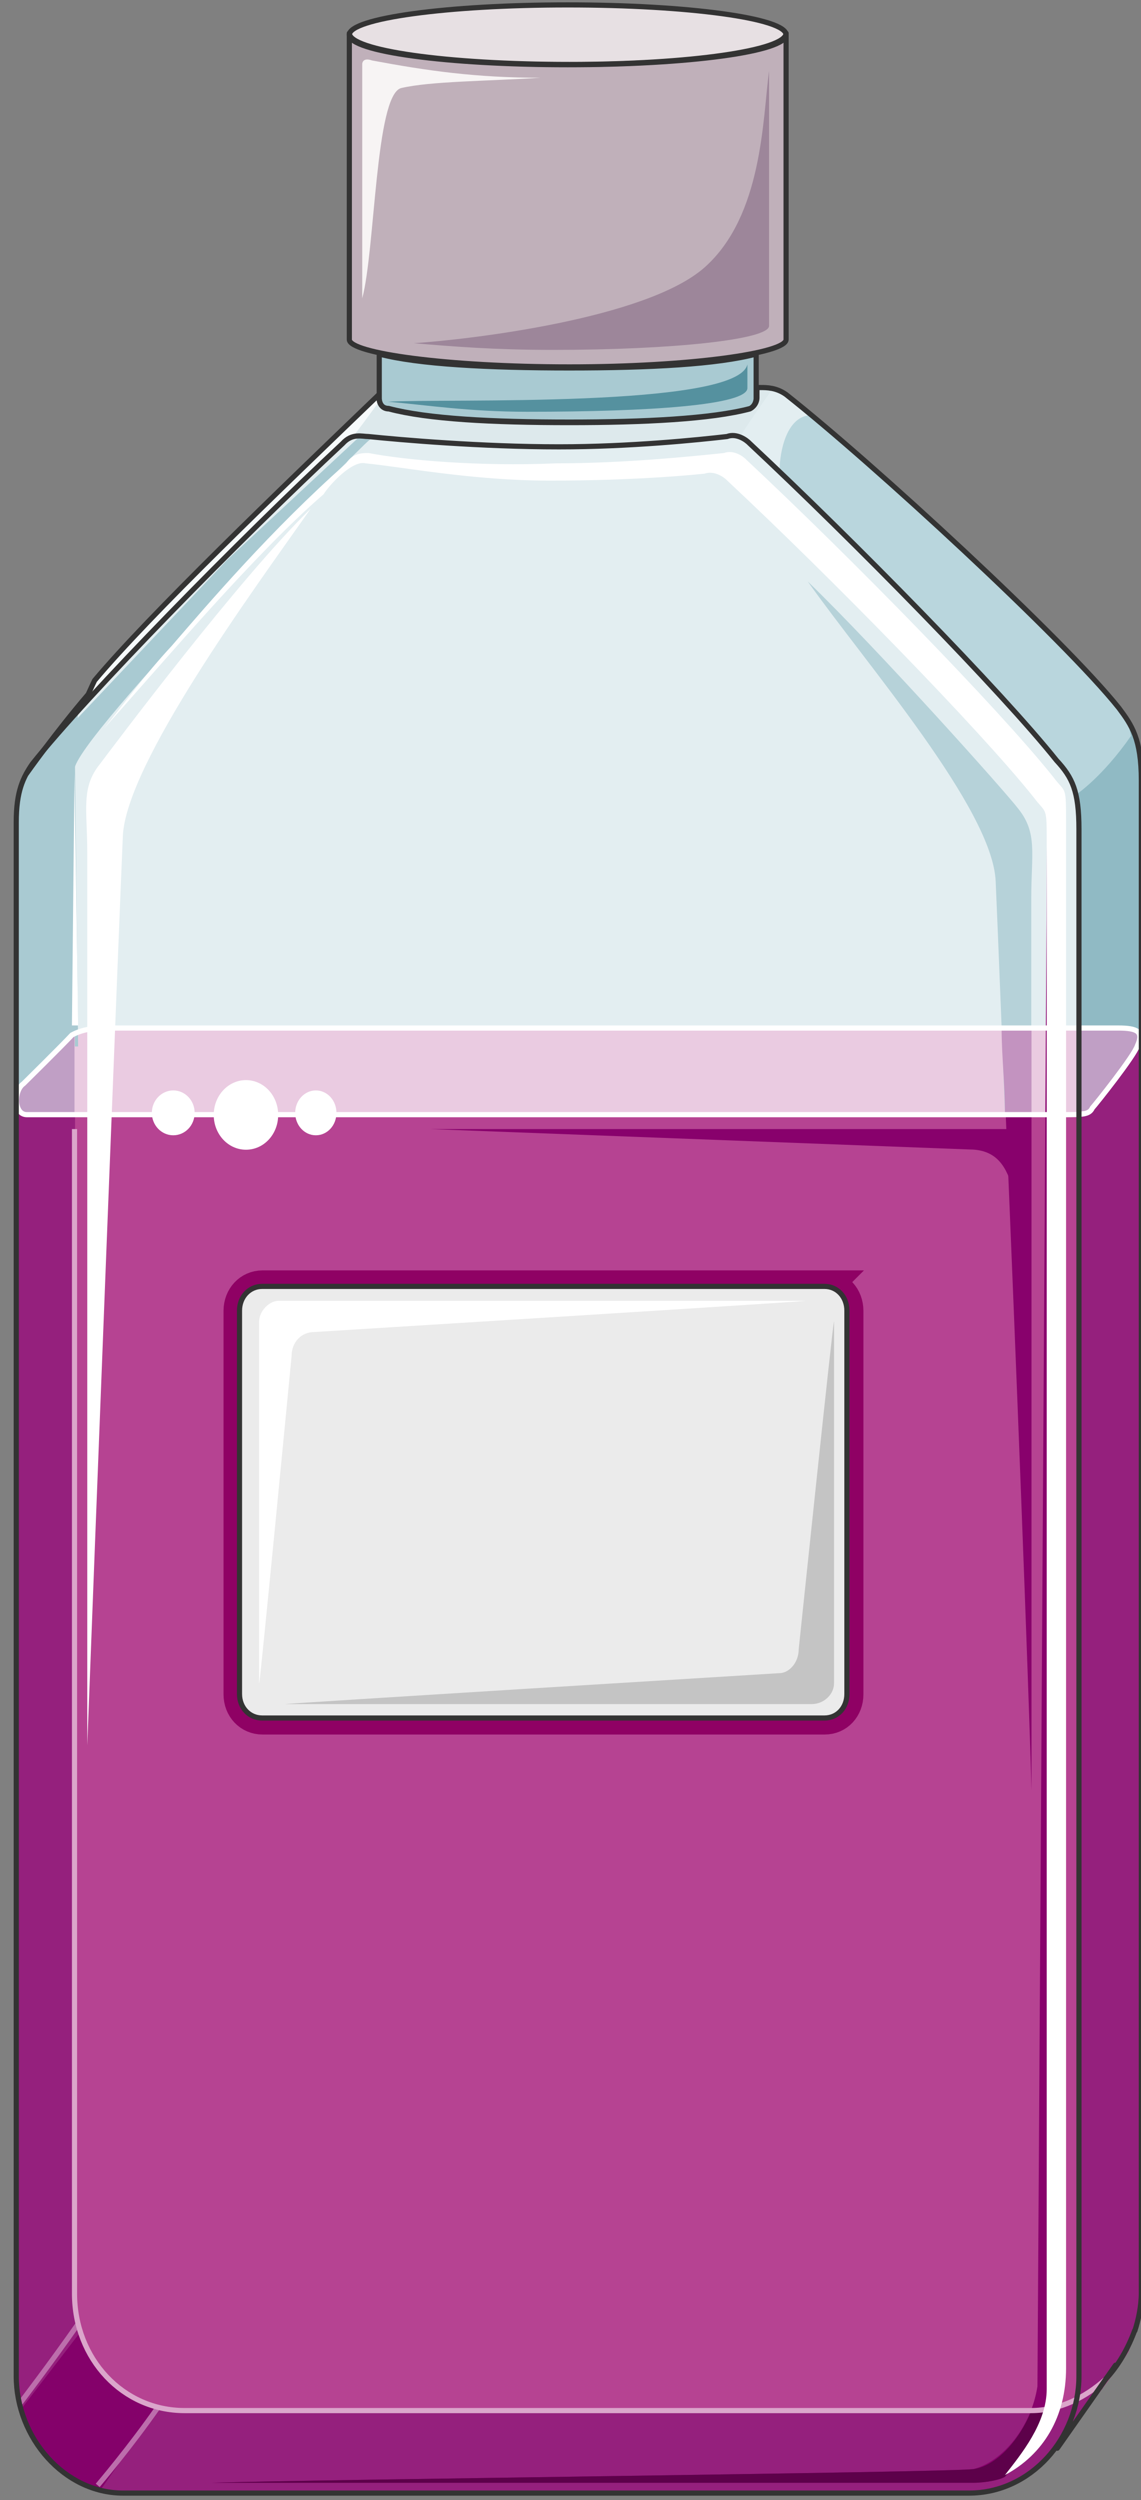 <svg xmlns="http://www.w3.org/2000/svg" version="1.0" viewBox="0 0 176.92 387.628"><rect x="0" y="0" width="176.92" height="387.628" fill="#808080" stroke="none"/><defs><clipPath clipPathUnits="userSpaceOnUse" id="a"><path d="M1.52-.16h176.692v387.925H1.519z"/></clipPath></defs><path d="M173.495 109.773c-8.515-10.673-38.097-37.937-51.609-48.61-1.519-1.08-3.038-1.08-4.037-1.08h-.48v1.64s0 1.039-1 1.599c-6.036 1.599-16.55 2.118-28.063 2.118-12.032 0-22.066-.52-28.063-2.118-1.519 0-1.519-1.6-1.519-1.6v-.56c-15.51 14.952-35.578 34.18-44.093 44.334-1 1.6-1.999 2.678-2.518 4.797 11.033-12.272 28.582-29.902 41.095-41.655 1.519-1.599 3.038-1.039 4.037-1.039 4.997.52 17.51 1.6 29.542 1.6 11.034 0 21.547-1.08 26.065-1.6 1.519-.56 2.998.52 3.517 1.04 16.03 14.95 39.057 38.456 47.612 49.13 2.478 2.678 3.478 4.837 3.478 10.713v239.775c0 4.797-2 9.074-4.997 12.272 2.998-3.198 10.513-13.352 12.512-15.99 1-2.678 1.999-5.876 1.999-9.074V121.007c0-6.436-1.48-8.555-3.478-11.234z" fill="#90bac4" fill-rule="evenodd" fill-opacity="1" stroke="none"/><path d="M54.167 5.397c0-2.559 15.191-4.637 33.86-4.637 18.708 0 33.86 2.078 33.86 4.637 0 2.598-15.152 4.637-33.86 4.637-18.669 0-33.86-2.039-33.86-4.637z" fill="#e7e0e3" fill-rule="evenodd" fill-opacity="1" stroke="none"/><path d="M121.886 52.648c0 2.119-15.03 4.238-33.58 4.238-19.068 0-34.139-2.12-34.139-4.238V5.157c0 2.678 15.071 4.837 34.14 4.837 18.548 0 33.58-2.159 33.58-4.837v47.491z" fill="#c0b0ba" fill-rule="evenodd" fill-opacity="1" stroke="none"/><path d="M119.248 10.993V50.53c0 2.12-14.991 3.718-33.54 3.718-8.994 0-15.51-.52-21.547-1.04 8.515-.559 36.058-3.757 45.093-11.752 8.994-7.995 8.994-22.986 9.994-30.462z" fill="#9d869a" fill-rule="evenodd" fill-opacity="1" stroke="none"/><path d="M88.306 57.045c-12.512 0-23.505-.56-29.502-2.158v6.916s0 1.599 1.52 1.599C66.32 65 76.313 65.52 88.305 65.52c11.474 0 21.987-.52 27.944-2.118.999-.52.999-1.6.999-1.6v-6.915c-5.956 1.599-16.47 2.158-28.943 2.158z" fill="#a9cad2" fill-rule="evenodd" fill-opacity="1" stroke="none"/><path d="M115.89 56.486v3.678c0 2.638-15.031 3.677-34.14 3.677-9.034 0-15.55-1.04-21.586-1.559 8.554-.52 54.247 1.04 55.726-5.796z" fill="#55919f" fill-rule="evenodd" fill-opacity="1" stroke="none"/><path d="M163.82 117.889c-8.514-10.674-31.58-34.18-47.57-49.13-.52-.56-2.04-1.64-3.518-1.08-4.518.52-15.031 1.599-26.065 1.599-11.992 0-24.545-1.08-29.542-1.599-.999 0-2.518-.56-3.997 1.08-16.03 14.95-39.576 38.976-48.091 49.65-1.48 2.158-2.519 4.277-2.519 9.074v240.894c0 9.634 7.516 18.149 16.55 18.149h131.2c9.555 0 17.03-8.515 17.03-18.15V128.563c0-5.876-.999-7.995-3.477-10.673z" fill="#e3eef1" fill-rule="evenodd" fill-opacity="1" stroke="none"/><path d="M4.157 172.815c-2.038 0-2.038-3.757-.52-4.797 0 0 5.997-5.916 7.516-7.555 1.999-1.08 3.998-1.08 5.997-1.08h156.225c2.998 0 3.998.56 2.998 2.719-.48 1.599-6.476 9.114-6.996 9.674-.48 1.04-1.519 1.04-4.517 1.04H4.157z" fill="#eacbe1" fill-rule="evenodd" fill-opacity="1" stroke="none"/><path d="M125.244 90.145c11.073 10.714 30.662 32.62 32.66 35.259 2.998 3.758 2 6.956 2 13.912v138.316c-1-26.704-4.998-129.762-5.518-140.995-.48-11.233-20.067-33.66-29.142-46.492z" fill="#b6d2d9" fill-rule="evenodd" fill-opacity="1" stroke="none"/><path d="M155.826 172.815h4.117v-13.432h-4.637c0 4.318.52 8.635.52 13.432z" fill="#c393c0" fill-rule="evenodd" fill-opacity="1" stroke="none"/><path d="M173.375 159.383h-6.076v12.873c1.039 0 1.519 0 2.038-.52.48-.52 6.556-8.035 7.036-9.634 1-2.159 0-2.719-2.998-2.719z" fill="#c09fc5" fill-rule="evenodd" fill-opacity="1" stroke="none"/><path d="M176.493 160.023c.48.56.48 1.08 0 2.159-.52 1.599-6.516 9.074-7.036 9.594-.48.56-1 .56-1.998.56 0 .52-.48.52-1 .52H4.157c-1.519 0-2.038-2.12-1.519-3.199v198.72c0 9.634 7.516 18.149 16.55 18.149h131.24c4.518 0 8.516-2.119 11.514-5.317 2.518-2.159 11.033-13.352 13.032-16.55 1-2.678 1.999-5.876 1.999-9.114V160.023h-.48z" fill="#b64392" fill-rule="evenodd" fill-opacity="1" stroke="none"/><path d="M159.943 277.632V172.815h-3.998c1.52 35.859 3.518 87.187 3.998 104.817z" fill="#88016c" fill-rule="evenodd" fill-opacity="1" stroke="none"/><path d="M176.493 162.182c-.52 1.599-6.556 9.074-7.076 9.594-.48.56-1 .56-1.998.56v195.92c0 4.798-2.04 9.075-5.077 12.273.52 0 .52 0 1.039-.52 0 0 0-.519.48-.519v-.56s.52 0 .52-.52h.52c0-.519 0-.519.479-1.079v-.52c.52 0 .52 0 .52-.52.48 0 .48 0 .48-.559.519 0 .519 0 .519-.52.52 0 .52-.52.52-.52l.48-.559c0-.52.519-.52.519-.52 0-.56.52-.56.52-.56 0-.519.48-.519.48-1.038l.519-.56.48-.52c0-.52 0-.52.52-.52 0-.56 0-.56.52-1.079v-.52c.479 0 .479 0 .479-.56.52 0 .52 0 .52-.519l.52-.52v-.56c.479 0 .479-.519.479-.519s.52 0 .52-.52v-.56h.48c0-.519 0-.519.519-.519 1-2.678 1.999-5.876 1.999-9.074V160.023h-.48c.48.56.48 1.08 0 2.159z" fill="#95207d" fill-rule="evenodd" fill-opacity="1" stroke="none"/><path d="M121.846 61.163c-1.479-1.08-2.998-1.08-3.997-1.08h-.48v1.64s0 1.039-1 1.599c-6.036 1.599-16.51 2.158-28.023 2.158-12.032 0-22.026-.56-28.023-2.158-1.519 0-1.519-1.6-1.519-1.6v-.56c-5.996 5.917-12.512 12.353-19.028 18.75h2.039c3.997-4.278 7.995-8.036 11.473-11.234 1.519-1.599 3.038-1.079 4.037-1.079 4.997.56 17.51 1.6 29.502 1.6 11.034 0 21.507-1.04 26.025-1.6 1.519-.52 2.998.56 3.517 1.08 1 1.079 2 1.598 2.999 2.678l5.476-8.035c-1.479-.56-2.478-1.6-2.998-2.16z" fill="#dde9ec" fill-rule="evenodd" fill-opacity="1" stroke="none"/><path d="M116.37 68.638c15.99 14.991 39.016 38.497 47.53 49.21 1.48 1.6 2.48 3.199 2.999 5.317 0 0 3.997-2.638 8.475-9.074-.48-2.119-.48-2.679-2-4.278-8.474-10.673-38.016-37.937-51.488-48.65-1-.52-1.519-1.08-1.999-1.08-4.517 6.437-5.037 7.516-5.037 7.516.52 0 1.52.52 1.52 1.04z" fill="#b9d6dd" fill-rule="evenodd" fill-opacity="1" stroke="none"/><path d="M53.308 68.638c.5-.52 1-1.059 1.499-1.059 0 0 .5-.54 3.997-5.357l-.5-.54c-15.53 14.992-35.598 33.7-43.613 43.854-.5 1.08-1 1.62-1 2.139h-.499c-3.018 4.277-6.016 8.555-8.035 10.693 8.535-10.693 32.1-34.759 48.15-49.73z" fill="#f6fafb" fill-rule="evenodd" fill-opacity="1" stroke="none"/><path d="M4.118 172.815h7.435v-12.232h-.48c-1.499 1.599-7.455 7.455-7.455 7.455-1.5 1.06-1.5 4.777.5 4.777z" fill="#c09fc5" fill-rule="evenodd" fill-opacity="1" stroke="none"/><path d="M5.117 118.408c-1.5 2.139-2.499 4.278-2.499 9.075v45.972l.5-1.06c-1-1.079-1-3.198.5-4.277 0 0 5.996-5.876 7.495-7.475h.5v1.599h.5l-.5-44.913.5-6.956c-2.999 3.218-4.997 5.897-6.996 8.035z" fill="#a9cad2" fill-rule="evenodd" fill-opacity="1" stroke="none"/><path d="M28.663 373.733c-9.515 0-17.03-8.035-17.03-18.188v-182.69H4.157c-1.519 0-2.038-2.158-1.519-3.238v198.76c0 9.634 7.516 18.149 16.51 18.149h131.16c4.478 0 8.516-2.119 11.514-5.317 1.479-1.08 4.477-5.357 7.475-9.075v-1.599c-2.478 2.12-5.996 3.198-9.474 3.198H28.663z" fill="#95207d" fill-rule="evenodd" fill-opacity="1" stroke="none"/><path d="M11.533 119.328c0-4.777 44.253-50.07 45.772-51.13 1.5-1.079-1.519-.539-1.519-.539L35.18 86.847l-24.665 26.105z" fill="#a9cad2" fill-rule="evenodd" fill-opacity="1" stroke="none"/><path d="m15.63 385.966 8.955-12.832c-5.976-1.62-10.454-5.897-11.953-11.793l-9.474 12.313c1.999 5.896 6.496 10.713 12.473 12.312z" fill="#84016a" fill-rule="evenodd" fill-opacity="1" stroke="none"/><path d="M66.8 175.054h90.505v9.994c-1-3.118-2-6.836-6.996-6.836z" fill="#88016c" fill-rule="evenodd" fill-opacity="1" stroke="none"/><path d="M162.342 131.16v239.375c0 5.317-3.998 10.154-6.476 13.352-.52.52-2.999 1.04-4.997 1.04H32.74c16.55-.52 113.611-1.6 118.129-2.119 4.477-1.08 8.994-6.396 9.994-12.832z" fill="#88016c" fill-rule="evenodd" fill-opacity="1" stroke="none"/><path d="M159.943 373.733c-1.999 4.798-5.477 8.555-8.994 9.075-4.518.52-101.659 1.599-118.209 2.119H150.95c1.998 0 4.517-.52 4.996-1.04 2-2.678 4.997-6.396 5.997-10.154h-1.999z" fill="#5d014a" fill-rule="evenodd" fill-opacity="1" stroke="none"/><path d="M56.166 46.252V9.914s0-1.08 1.519-.54c8.555 1.6 16.09 2.679 26.144 2.679-8.535.54-17.09.54-21.627 1.599-4.017 1.08-4.017 25.124-6.036 32.6z" fill="#f7f4f4" fill-rule="evenodd" fill-opacity="1" stroke="none"/><path d="M121.886 61.163c-1-.52-1.519-1.08-1.999-1.08-4.517 6.397-5.037 7.476-5.037 7.476.52 0 1.52.52 1.52 1.08 1.519 1.039 2.998 2.638 4.517 4.237 0-2.639 1-8.515 4.997-8.515-1.48-1.599-2.998-2.678-3.998-3.198z" fill="#e3eef1" fill-rule="evenodd" fill-opacity="1" stroke="none"/><path clip-path="url(#a)" d="M24.585 373.094c-4.457 6.396-9.434 12.232-9.434 12.232M12.113 360.302c-4.478 6.396-8.955 12.232-8.955 12.232" fill="none" stroke="#bc6eac" stroke-width=".8px" stroke-linecap="butt" stroke-linejoin="miter" stroke-miterlimit="8" stroke-dasharray="none" stroke-opacity="1"/><path d="M171.376 368.936c2.039-2.158 3.558-4.877 4.557-7.595" fill="none" stroke="#333" stroke-width=".8px" stroke-linecap="round" stroke-linejoin="round" stroke-miterlimit="10" stroke-dasharray="none" stroke-opacity="1"/><path d="M11.553 175.054v180.53c0 10.154 7.515 18.15 17.07 18.15h131.24c4.517 0 8.515-2.12 11.513-4.798" fill="none" stroke="#dba6cb" stroke-width=".8px" stroke-linecap="butt" stroke-linejoin="miter" stroke-miterlimit="8" stroke-dasharray="none" stroke-opacity="1"/><path d="m11.553 119.967-.4 39.017h.96l-.56-39.017z" fill="#fff" fill-rule="evenodd" fill-opacity="1" stroke="none"/><path clip-path="url(#a)" d="M4.157 172.815c-2.038 0-2.038-3.757-.52-4.797 0 0 5.997-5.916 7.516-7.555 1.999-1.08 3.998-1.08 5.997-1.08h156.225c2.998 0 3.998.56 2.998 2.719-.48 1.599-6.476 9.114-6.996 9.674-.48 1.04-1.519 1.04-4.517 1.04H4.157" fill="none" stroke="#fff" stroke-width=".8px" stroke-linecap="round" stroke-linejoin="round" stroke-miterlimit="10" stroke-dasharray="none" stroke-opacity="1"/><path d="M54.167 5.397c0-2.559 15.191-4.637 33.86-4.637 18.708 0 33.86 2.078 33.86 4.637 0 2.598-15.152 4.637-33.86 4.637-18.669 0-33.86-2.039-33.86-4.637" fill="none" stroke="#333" stroke-width=".8px" stroke-linecap="round" stroke-linejoin="round" stroke-miterlimit="10" stroke-dasharray="none" stroke-opacity="1"/><path d="M121.886 52.648c0 2.119-15.03 4.238-33.58 4.238-19.068 0-34.139-2.12-34.139-4.238V5.157c0 2.678 15.071 4.837 34.14 4.837 18.548 0 33.58-2.159 33.58-4.837v47.491zM163.82 117.889c-8.514-10.674-31.58-34.18-47.57-49.13-.52-.56-2.04-1.64-3.518-1.08-4.518.52-15.031 1.599-26.065 1.599-11.992 0-24.545-1.08-29.542-1.599-.999 0-2.518-.56-3.997 1.08-16.03 14.95-39.576 38.976-48.091 49.65-1.48 2.158-2.519 4.277-2.519 9.074v240.894c0 9.634 7.516 18.149 16.55 18.149h65.6s0 0 0 0h65.6c9.555 0 17.03-8.515 17.03-18.15V128.563c0-5.876-.999-7.995-3.477-10.673M172.975 366.698l-9.034 12.872" fill="none" stroke="#333" stroke-width=".8px" stroke-linecap="round" stroke-linejoin="round" stroke-miterlimit="10" stroke-dasharray="none" stroke-opacity="1"/><path d="M175.973 361.341c.52-1.599 1-3.718 1-5.876V121.007c0-6.436-1.48-8.555-3.478-11.234-8.515-10.673-38.097-37.937-51.609-48.61-1.519-1.08-2.998-1.08-3.997-1.08h-.52v1.64s0 1.039-1 1.599c-5.996 1.599-16.55 2.118-28.063 2.118-12.032 0-22.026-.52-28.063-2.118-1.479 0-1.479-1.6-1.479-1.6v-.56c-15.55 14.952-35.578 34.18-44.093 44.334 0 0-.52 1.08-1 2.159-5.036 5.876-9.553 12.272-9.553 12.272" fill="none" stroke="#333" stroke-width=".8px" stroke-linecap="round" stroke-linejoin="round" stroke-miterlimit="10" stroke-dasharray="none" stroke-opacity="1"/><path d="M88.306 57.045c-12.512 0-23.505-.56-29.502-2.158v6.916s0 1.599 1.52 1.599C66.32 65 76.313 65.52 88.305 65.52c11.474 0 21.987-.52 27.944-2.118.999-.52.999-1.6.999-1.6v-6.915c-5.956 1.599-16.47 2.158-28.943 2.158" fill="none" stroke="#333" stroke-width=".8px" stroke-linecap="round" stroke-linejoin="round" stroke-miterlimit="10" stroke-dasharray="none" stroke-opacity="1"/><path d="M127.882 199.48c2 0 3.478 1.638 3.478 3.757v59.444c0 2.119-1.479 3.718-3.478 3.718H40.695c-1.998 0-3.518-1.6-3.518-3.718v-59.444c0-2.119 1.52-3.758 3.518-3.758h87.188z" fill="none" stroke="#8f0164" stroke-width="5.037px" stroke-linecap="butt" stroke-linejoin="miter" stroke-miterlimit="8" stroke-dasharray="none" stroke-opacity="1"/><path d="M127.843 199.44c1.998 0 3.477 1.638 3.477 3.757v59.444c0 2.119-1.479 3.718-3.477 3.718H40.655c-1.998 0-3.518-1.6-3.518-3.718v-59.444c0-2.119 1.52-3.758 3.518-3.758h87.188z" fill="#ebebeb" fill-rule="evenodd" fill-opacity="1" stroke="none"/><path d="M45.213 210.233c0-2.12 1.479-3.718 3.517-3.718 0 0 78.113-4.837 76.114-4.837h-81.63c-1.52 0-3.038 1.639-3.038 3.238v56.086c0 1.599 5.037-50.77 5.037-50.77z" fill="#fff" fill-rule="evenodd" fill-opacity="1" stroke="none"/><path d="M123.845 255.685c0 2.119-1.52 3.718-2.998 3.718 0 0-78.113 4.797-76.594 4.797h81.59c2 0 3.479-1.6 3.479-3.198v-56.086c0-1.64-5.477 50.769-5.477 50.769z" fill="#c4c4c4" fill-rule="evenodd" fill-opacity="1" stroke="none"/><path d="M127.843 199.44c1.998 0 3.477 1.638 3.477 3.757v59.444c0 2.119-1.479 3.718-3.477 3.718H40.655c-1.998 0-3.518-1.6-3.518-3.718v-59.444c0-2.119 1.52-3.758 3.518-3.758h87.188z" fill="none" stroke="#333" stroke-width=".8px" stroke-linecap="round" stroke-linejoin="round" stroke-miterlimit="10" stroke-dasharray="none" stroke-opacity="1"/><path d="M163.301 120.447c-8.515-10.674-31.54-34.18-47.531-49.13-.52-.56-1.999-1.64-3.518-1.08-4.997.52-15.51 1.6-26.024 1.6-12.033.52-23.546-.52-29.063-1.6-.999 0-2.478 0-3.478 1.6-11.513 10.153-21.546 21.906-27.063 28.302-3.998 4.278-7.476 9.075-10.514 12.833 10.034-11.234 23.546-27.264 34.06-36.338.999-1.6 4.517-5.317 6.516-4.798 5.516.52 16.51 2.679 28.542 2.679 10.514 0 19.029-.56 24.026-1.08 1.479-.52 2.998.52 3.518 1.08 15.99 14.95 39.016 38.457 47.53 49.13 2 2.678 2 1.08 2 7.476v239.255c0 5.356-3.998 10.153-6.476 13.351 5.996-3.198 9.474-9.074 9.474-16.55V127.922c0-6.436 0-4.797-1.999-7.475zM33.14 172.855c0-2.978 2.239-5.396 4.997-5.396 2.778 0 4.997 2.418 4.997 5.396 0 2.998-2.219 5.397-4.997 5.397-2.758 0-4.997-2.399-4.997-5.397zM23.546 172.535c0-1.918 1.499-3.477 3.318-3.477 1.839 0 3.318 1.559 3.318 3.477 0 1.94-1.48 3.478-3.318 3.478-1.82 0-3.318-1.539-3.318-3.478z" fill="#fff" fill-rule="evenodd" fill-opacity="1" stroke="none"/><path d="M45.772 172.535c0-1.918 1.44-3.477 3.198-3.477 1.78 0 3.198 1.559 3.198 3.477 0 1.94-1.419 3.478-3.198 3.478-1.759 0-3.198-1.539-3.198-3.478zM48.17 78.872c-11.033 10.694-30.62 36.858-32.64 39.536-3.018 3.738-1.998 6.936-1.998 13.872v138.316c1-26.684 5.017-129.761 5.516-140.975.5-11.213 20.088-37.917 29.123-50.749z" fill="#fff" fill-rule="evenodd" fill-opacity="1" stroke="none"/></svg>